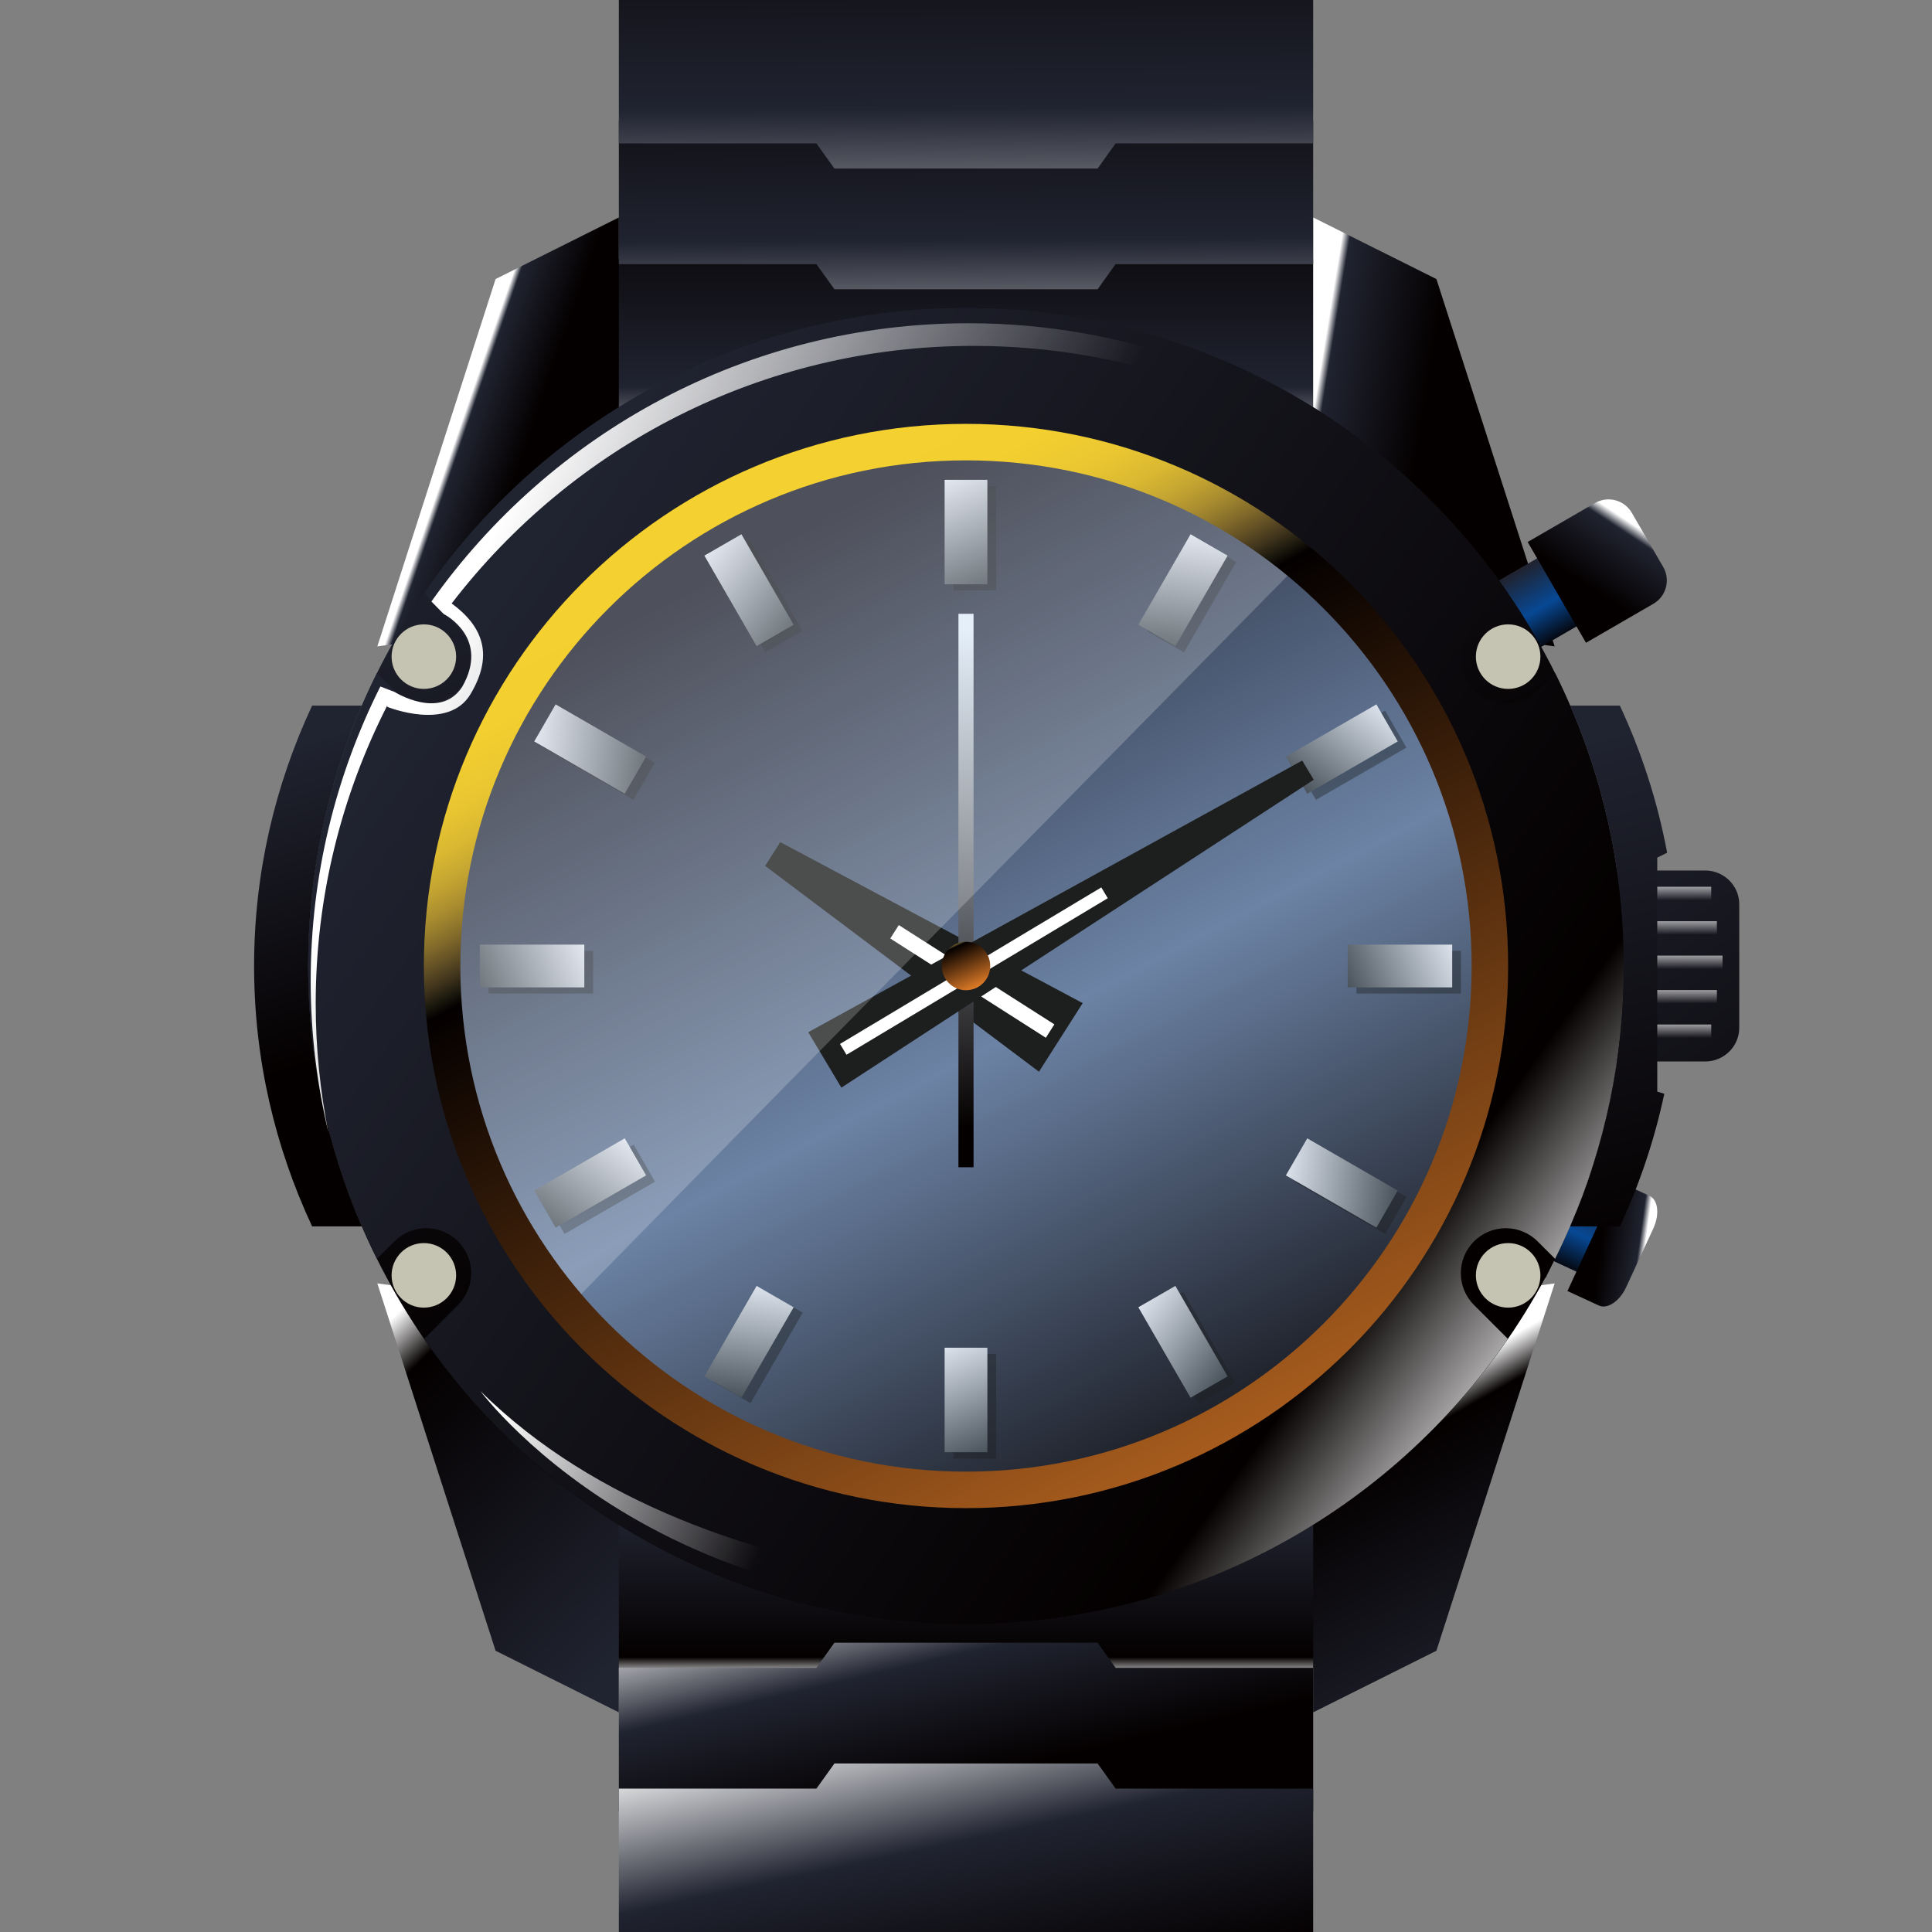 <?xml version="1.0" encoding="UTF-8"?>
<!-- Generated by phantom_svg. -->
<svg id="phantom_svg" width="64px" height="64px" xmlns="http://www.w3.org/2000/svg" xmlns:xlink="http://www.w3.org/1999/xlink" version="1.1">
  <rect width="100%" height="100%" fill="#808080" stroke="none"/>
  <defs>
    <!-- Images. -->
    <svg id="frame0" viewBox="0 0 64 64" preserveAspectRatio="none" xmlns:dc="http://purl.org/dc/elements/1.1/" xmlns:cc="http://creativecommons.org/ns#" xmlns:rdf="http://www.w3.org/1999/02/22-rdf-syntax-ns#" xmlns:svg="http://www.w3.org/2000/svg" xmlns="http://www.w3.org/2000/svg" xmlns:sodipodi="http://sodipodi.sourceforge.net/DTD/sodipodi-0.dtd" xmlns:inkscape="http://www.inkscape.org/namespaces/inkscape">
      <defs id="frame0_defs533"/>
      <sodipodi:namedview pagecolor="#ffffff" bordercolor="#666666" borderopacity="1" objecttolerance="10" gridtolerance="10" guidetolerance="10" inkscape:pageopacity="0" inkscape:pageshadow="2" inkscape:window-width="640" inkscape:window-height="480" id="frame0_namedview531"/>
      <g id="frame0_g3">
        <linearGradient id='frame0_SVGID_1_' gradientUnits='userSpaceOnUse' x1='48.215' y1='23.134' x2='63.15' y2='42.944'>
          <stop offset='0' style='stop-color:#FFFFFF' id='frame0_stop6'/>
          <stop offset='0.145' style='stop-color:#202330' id='frame0_stop8'/>
          <stop offset='1' style='stop-color:#040000' id='frame0_stop10'/>
        </linearGradient>
        <path style='fill:url(#frame0_SVGID_1_);' d='M52.184,34.047c0,0.614,0.507,1.116,1.125,1.116h3.181   c0.618,0,1.125-0.502,1.125-1.116v-4.094c0-0.613-0.507-1.116-1.125-1.116h-3.181   c-0.618,0-1.125,0.503-1.125,1.116V34.047z' id='frame0_path12'/>
        <g id='frame0_g14'>
          <linearGradient id='frame0_SVGID_2_' gradientUnits='userSpaceOnUse' x1='32' y1='50.167' x2='32' y2='55.584'>
            <stop offset='0' style='stop-color:#202330' id='frame0_stop17'/>
            <stop offset='0.873' style='stop-color:#040000' id='frame0_stop19'/>
            <stop offset='1' style='stop-color:#FFFFFF' id='frame0_stop21'/>
          </linearGradient>
          <rect x='20.041' y='49.683' style='fill:url(#frame0_SVGID_2_);' width='23.918' height='5.667' id='frame0_rect23'/>
          <g id='frame0_g25'>
            <linearGradient id='frame0_SVGID_3_' gradientUnits='userSpaceOnUse' x1='22.279' y1='53.127' x2='13.112' y2='43.543'>
              <stop offset='0' style='stop-color:#202330' id='frame0_stop28'/>
              <stop offset='0.873' style='stop-color:#040000' id='frame0_stop30'/>
              <stop offset='1' style='stop-color:#FFFFFF' id='frame0_stop32'/>
            </linearGradient>
            <polygon style='fill:url(#frame0_SVGID_3_);' points='20.5,56.724 16.417,54.683 12.5,42.515 20.5,43.583    ' id='frame0_polygon34'/>
            <linearGradient id='frame0_SVGID_4_' gradientUnits='userSpaceOnUse' x1='50.987' y1='55.751' x2='45.821' y2='46.667'>
              <stop offset='0' style='stop-color:#202330' id='frame0_stop37'/>
              <stop offset='0.873' style='stop-color:#040000' id='frame0_stop39'/>
              <stop offset='1' style='stop-color:#FFFFFF' id='frame0_stop41'/>
            </linearGradient>
            <polygon style='fill:url(#frame0_SVGID_4_);' points='43.5,56.724 47.583,54.683 51.5,42.515 43.5,43.583    ' id='frame0_polygon43'/>
          </g>
        </g>
        <linearGradient id='frame0_SVGID_5_' gradientUnits='userSpaceOnUse' x1='32' y1='16.333' x2='32' y2='6.109'>
          <stop offset='0' style='stop-color:#FFFFFF' id='frame0_stop46'/>
          <stop offset='0.345' style='stop-color:#202330' id='frame0_stop48'/>
          <stop offset='1' style='stop-color:#040000' id='frame0_stop50'/>
        </linearGradient>
        <rect x='20.041' y='8.578' style='fill:url(#frame0_SVGID_5_);' width='23.918' height='5.667' id='frame0_rect52'/>
        <g id='frame0_g54'>
          <linearGradient id='frame0_SVGID_6_' gradientUnits='userSpaceOnUse' x1='15.321' y1='13.9' x2='17.488' y2='14.65'>
            <stop offset='0' style='stop-color:#FFFFFF' id='frame0_stop57'/>
            <stop offset='0.091' style='stop-color:#202330' id='frame0_stop59'/>
            <stop offset='1' style='stop-color:#040000' id='frame0_stop61'/>
          </linearGradient>
          <polygon style='fill:url(#frame0_SVGID_6_);' points='20.5,7.204 16.417,9.244 12.5,21.412 20.5,20.344   ' id='frame0_polygon63'/>
          <linearGradient id='frame0_SVGID_7_' gradientUnits='userSpaceOnUse' x1='43.488' y1='13.772' x2='47.072' y2='14.355'>
            <stop offset='0' style='stop-color:#FFFFFF' id='frame0_stop66'/>
            <stop offset='0.073' style='stop-color:#202330' id='frame0_stop68'/>
            <stop offset='1' style='stop-color:#040000' id='frame0_stop70'/>
          </linearGradient>
          <polygon style='fill:url(#frame0_SVGID_7_);' points='43.5,7.204 47.583,9.244 51.5,21.412 43.5,20.344   ' id='frame0_polygon72'/>
        </g>
        <linearGradient id='frame0_SVGID_8_' gradientUnits='userSpaceOnUse' x1='32.049' y1='14.606' x2='31.965' y2='0.356'>
          <stop offset='0' style='stop-color:#FFFFFF' id='frame0_stop75'/>
          <stop offset='0.467' style='stop-color:#202330' id='frame0_stop77'/>
          <stop offset='1' style='stop-color:#040000' id='frame0_stop79'/>
        </linearGradient>
        <polygon style='fill:url(#frame0_SVGID_8_);' points='43.5,4 20.5,4 20.5,8.75 27.045,8.75    27.642,9.583 36.359,9.583 36.956,8.75 43.5,8.75  ' id='frame0_polygon81'/>
        <linearGradient id='frame0_SVGID_9_' gradientUnits='userSpaceOnUse' x1='32.059' y1='11.705' x2='31.957' y2='-5.68'>
          <stop offset='0' style='stop-color:#FFFFFF' id='frame0_stop84'/>
          <stop offset='0.467' style='stop-color:#202330' id='frame0_stop86'/>
          <stop offset='1' style='stop-color:#040000' id='frame0_stop88'/>
        </linearGradient>
        <polygon style='fill:url(#frame0_SVGID_9_);' points='43.5,-1.25 20.5,-1.25 20.5,4.75 27.045,4.75 27.642,5.583    36.359,5.583 36.956,4.75 43.5,4.75  ' id='frame0_polygon90'/>
        <g id='frame0_g92'>
          <linearGradient id='frame0_SVGID_10_' gradientUnits='userSpaceOnUse' x1='30.544' y1='51.385' x2='32.294' y2='58.884'>
            <stop offset='0' style='stop-color:#FFFFFF' id='frame0_stop95'/>
            <stop offset='0.467' style='stop-color:#202330' id='frame0_stop97'/>
            <stop offset='1' style='stop-color:#040000' id='frame0_stop99'/>
          </linearGradient>
          <polygon style='fill:url(#frame0_SVGID_10_);' points='43.5,60 20.5,60 20.5,55.25 27.045,55.25 27.642,54.417     36.359,54.417 36.956,55.25 43.5,55.25   ' id='frame0_polygon101'/>
          <linearGradient id='frame0_SVGID_11_' gradientUnits='userSpaceOnUse' x1='30.644' y1='56.149' x2='32.89' y2='66.6'>
            <stop offset='0' style='stop-color:#FFFFFF' id='frame0_stop104'/>
            <stop offset='0.467' style='stop-color:#202330' id='frame0_stop106'/>
            <stop offset='1' style='stop-color:#040000' id='frame0_stop108'/>
          </linearGradient>
          <polygon style='fill:url(#frame0_SVGID_11_);' points='43.5,65.667 20.5,65.667 20.5,59.25 27.045,59.25     27.642,58.418 36.359,58.418 36.956,59.25 43.5,59.25   ' id='frame0_polygon110'/>
        </g>
        <g id='frame0_g112'>
          <linearGradient id='frame0_SVGID_12_' gradientUnits='userSpaceOnUse' x1='-73.114' y1='-1.76' x2='-70.296' y2='-1.76' gradientTransform='matrix(-0.42 0.907 -0.629 -0.291 20.384 105.002)'>
            <stop offset='0' style='stop-color:#202330' id='frame0_stop115'/>
            <stop offset='0.527' style='stop-color:#074894' id='frame0_stop117'/>
            <stop offset='1' style='stop-color:#040000' id='frame0_stop119'/>
          </linearGradient>
          <polygon style='fill:url(#frame0_SVGID_12_);' points='49.242,40.742 50.378,38.294 54.102,40.019     52.966,42.471   ' id='frame0_polygon121'/>
          <linearGradient id='frame0_SVGID_13_' gradientUnits='userSpaceOnUse' x1='-73.046' y1='-6.199' x2='-72.047' y2='-4.201' gradientTransform='matrix(-0.42 0.907 -0.555 -0.257 20.429 105.583)'>
            <stop offset='0' style='stop-color:#FFFFFF' id='frame0_stop124'/>
            <stop offset='0.145' style='stop-color:#202330' id='frame0_stop126'/>
            <stop offset='1' style='stop-color:#040000' id='frame0_stop128'/>
          </linearGradient>
          <path style='fill:url(#frame0_SVGID_13_);' d='M51.924,42.767l1.039,0.479    c0.281,0.133,0.687-0.138,0.902-0.599l0.904-1.954    c0.214-0.463,0.157-0.945-0.124-1.077l-1.041-0.481L51.924,42.767z' id='frame0_path130'/>
          <linearGradient id='frame0_SVGID_14_' gradientUnits='userSpaceOnUse' x1='-77.24' y1='-5.319' x2='-75.903' y2='-2.647' gradientTransform='matrix(-0.42 0.907 -0.75 -0.347 15.957 107.681)'>
            <stop offset='0' style='stop-color:#FFFFFF' id='frame0_stop133'/>
            <stop offset='0.145' style='stop-color:#202330' id='frame0_stop135'/>
            <stop offset='1' style='stop-color:#040000' id='frame0_stop137'/>
          </linearGradient>
          <polygon style='fill:url(#frame0_SVGID_14_);' points='48.176,41.593 50.335,36.931 52.837,38.806     51.202,42.334   ' id='frame0_polygon139'/>
        </g>
        <g id='frame0_g141'>
          <linearGradient id='frame0_SVGID_15_' gradientUnits='userSpaceOnUse' x1='23.742' y1='-20.509' x2='26.459' y2='-20.509' gradientTransform='matrix(0.501 0.866 -0.866 0.501 20.653 8.609)'>
            <stop offset='0' style='stop-color:#202330' id='frame0_stop144'/>
            <stop offset='0.527' style='stop-color:#074894' id='frame0_stop146'/>
            <stop offset='1' style='stop-color:#040000' id='frame0_stop148'/>
          </linearGradient>
          <polygon style='fill:url(#frame0_SVGID_15_);' points='49.119,22.548 47.813,20.293 52.756,17.434     54.061,19.688   ' id='frame0_polygon150'/>
          <linearGradient id='frame0_SVGID_16_' gradientUnits='userSpaceOnUse' x1='24.116' y1='-24.448' x2='25.254' y2='-22.173' gradientTransform='matrix(0.501 0.866 -0.866 0.501 20.653 8.609)'>
            <stop offset='0' style='stop-color:#FFFFFF' id='frame0_stop153'/>
            <stop offset='0.145' style='stop-color:#202330' id='frame0_stop155'/>
            <stop offset='1' style='stop-color:#040000' id='frame0_stop157'/>
          </linearGradient>
          <path style='fill:url(#frame0_SVGID_16_);' d='M52.538,21.293L54.772,20    c0.423-0.245,0.57-0.792,0.325-1.217l-1.042-1.797    c-0.245-0.423-0.793-0.57-1.216-0.324l-2.233,1.292L52.538,21.293z' id='frame0_path159'/>
        </g>
        <g id='frame0_g161'>
          <linearGradient id='frame0_SVGID_17_' gradientUnits='userSpaceOnUse' x1='55.406' y1='29.062' x2='55.406' y2='29.823'>
            <stop offset='0' style='stop-color:#FFFFFF' id='frame0_stop164'/>
            <stop offset='1' style='stop-color:#FFFFFF;stop-opacity:0' id='frame0_stop166'/>
          </linearGradient>
          <rect x='54.125' y='29.375' style='fill:url(#frame0_SVGID_17_);' width='2.562' height='0.625' id='frame0_rect168'/>
          <linearGradient id='frame0_SVGID_18_' gradientUnits='userSpaceOnUse' x1='55.594' y1='30.203' x2='55.594' y2='30.963'>
            <stop offset='0' style='stop-color:#FFFFFF' id='frame0_stop171'/>
            <stop offset='1' style='stop-color:#FFFFFF;stop-opacity:0' id='frame0_stop173'/>
          </linearGradient>
          <rect x='54.312' y='30.516' style='fill:url(#frame0_SVGID_18_);' width='2.562' height='0.625' id='frame0_rect175'/>
          <linearGradient id='frame0_SVGID_19_' gradientUnits='userSpaceOnUse' x1='55.781' y1='31.344' x2='55.781' y2='32.104'>
            <stop offset='0' style='stop-color:#FFFFFF' id='frame0_stop178'/>
            <stop offset='1' style='stop-color:#FFFFFF;stop-opacity:0' id='frame0_stop180'/>
          </linearGradient>
          <rect x='54.5' y='31.656' style='fill:url(#frame0_SVGID_19_);' width='2.562' height='0.625' id='frame0_rect182'/>
          <linearGradient id='frame0_SVGID_20_' gradientUnits='userSpaceOnUse' x1='55.594' y1='32.484' x2='55.594' y2='33.245'>
            <stop offset='0' style='stop-color:#FFFFFF' id='frame0_stop185'/>
            <stop offset='1' style='stop-color:#FFFFFF;stop-opacity:0' id='frame0_stop187'/>
          </linearGradient>
          <rect x='54.312' y='32.797' style='fill:url(#frame0_SVGID_20_);' width='2.562' height='0.625' id='frame0_rect189'/>
          <linearGradient id='frame0_SVGID_21_' gradientUnits='userSpaceOnUse' x1='55.406' y1='33.625' x2='55.406' y2='34.385'>
            <stop offset='0' style='stop-color:#FFFFFF' id='frame0_stop192'/>
            <stop offset='1' style='stop-color:#FFFFFF;stop-opacity:0' id='frame0_stop194'/>
          </linearGradient>
          <rect x='54.125' y='33.938' style='fill:url(#frame0_SVGID_21_);' width='2.562' height='0.625' id='frame0_rect196'/>
        </g>
        <linearGradient id='frame0_SVGID_22_' gradientUnits='userSpaceOnUse' x1='21.747' y1='11.908' x2='34.08' y2='36.075'>
          <stop offset='0' style='stop-color:#202330' id='frame0_stop199'/>
          <stop offset='1' style='stop-color:#040000' id='frame0_stop201'/>
        </linearGradient>
        <circle style='fill:url(#frame0_SVGID_22_);' cx='32' cy='32' r='21.792' id='frame0_circle203'/>
        <linearGradient id='frame0_SVGID_23_' gradientUnits='userSpaceOnUse' x1='15.925' y1='20.449' x2='51.76' y2='46.199'>
          <stop offset='0' style='stop-color:#202330' id='frame0_stop206'/>
          <stop offset='0.836' style='stop-color:#040000' id='frame0_stop208'/>
          <stop offset='1' style='stop-color:#FFFFFF' id='frame0_stop210'/>
        </linearGradient>
        <path style='fill:url(#frame0_SVGID_23_);' d='M48.828,43.229c-0.582-0.582-0.582-1.525,0-2.107   s1.525-0.582,2.107,0l0.579,0.578C52.97,38.777,53.792,35.486,53.792,32   c0-3.485-0.822-6.777-2.277-9.699l-0.579,0.579   c-0.582,0.581-1.525,0.582-2.107-0c-0.582-0.582-0.582-1.525,0-2.107   l1.124-1.124C46.021,13.948,39.448,10.208,32,10.208   c-7.449,0-14.021,3.74-17.952,9.441l1.124,1.124   c0.582,0.582,0.582,1.525,0,2.107c-0.582,0.583-1.525,0.582-2.107,0   l-0.579-0.579C11.031,25.223,10.208,28.515,10.208,32   c0,3.486,0.823,6.778,2.278,9.699l0.579-0.578c0.582-0.582,1.525-0.582,2.107,0   s0.582,1.525,0,2.107l-1.123,1.123C17.979,50.053,24.552,53.792,32,53.792   s14.021-3.739,17.951-9.44L48.828,43.229z' id='frame0_path212'/>
        <linearGradient id='frame0_SVGID_24_' gradientUnits='userSpaceOnUse' x1='24.867' y1='18.454' x2='42.2' y2='51.37'>
          <stop offset='0' style='stop-color:#202330' id='frame0_stop215'/>
          <stop offset='0.485' style='stop-color:#6C83A5' id='frame0_stop217'/>
          <stop offset='1' style='stop-color:#040000' id='frame0_stop219'/>
        </linearGradient>
        <circle style='fill:url(#frame0_SVGID_24_);' cx='32' cy='32' r='17.151' id='frame0_circle221'/>
        <g id='frame0_g223'>
          <polygon style='fill:#1D1E1E;' points='34.417,35.502 25.347,28.684 25.848,27.897 35.866,33.229       ' id='frame0_polygon225'/>
          <rect x='31.94' y='29.438' transform='matrix(0.538 -0.843 0.843 0.538 -12.509 42.176)' style='fill:#FFFFFF;' width='0.526' height='6.113' id='frame0_rect227'/>
        </g>
        <g id='frame0_g229'>
          <circle style='fill:#C5C3B2;' cx='14.041' cy='21.752' r='1.069' id='frame0_circle231'/>
          <circle style='fill:#C5C3B2;' cx='14.041' cy='42.248' r='1.069' id='frame0_circle233'/>
          <circle style='fill:#C5C3B2;' cx='49.959' cy='21.752' r='1.069' id='frame0_circle235'/>
          <circle style='fill:#C5C3B2;' cx='49.959' cy='42.248' r='1.069' id='frame0_circle237'/>
        </g>
        <linearGradient id='frame0_SVGID_25_' gradientUnits='userSpaceOnUse' x1='32' y1='20.834' x2='32' y2='37.342'>
          <stop offset='0' style='stop-color:#DEEBF8' id='frame0_stop240'/>
          <stop offset='1' style='stop-color:#040000' id='frame0_stop242'/>
        </linearGradient>
        <rect x='31.75' y='20.333' style='fill:url(#frame0_SVGID_25_);' width='0.5' height='18.334' id='frame0_rect244'/>
        <g id='frame0_g246'>
          <linearGradient id='frame0_SVGID_26_' gradientUnits='userSpaceOnUse' x1='8.416' y1='32' x2='8.417' y2='32'>
            <stop offset='0' style='stop-color:#202330' id='frame0_stop249'/>
            <stop offset='1' style='stop-color:#040000' id='frame0_stop251'/>
          </linearGradient>
          <path style='opacity:0.66;fill:url(#frame0_SVGID_26_);' d='M8.416,32c0,0.012,0.001,0.023,0.001,0.036    v-0.072C8.417,31.977,8.416,31.988,8.416,32z' id='frame0_path253'/>
          <linearGradient id='frame0_SVGID_27_' gradientUnits='userSpaceOnUse' x1='8.854' y1='24.995' x2='11.938' y2='34.745'>
            <stop offset='0' style='stop-color:#202330' id='frame0_stop256'/>
            <stop offset='1' style='stop-color:#040000' id='frame0_stop258'/>
          </linearGradient>
          <path style='fill:url(#frame0_SVGID_27_);' d='M10.339,23.375c-1.231,2.635-1.917,5.538-1.922,8.589    v0.072c0.005,3.051,0.691,5.954,1.922,8.589h1.646    c-1.142-2.645-1.777-5.561-1.777-8.625s0.636-5.979,1.777-8.625H10.339z' id='frame0_path260'/>
          <linearGradient id='frame0_SVGID_28_' gradientUnits='userSpaceOnUse' x1='51.191' y1='24.872' x2='55.358' y2='41.123'>
            <stop offset='0' style='stop-color:#202330' id='frame0_stop263'/>
            <stop offset='1' style='stop-color:#040000' id='frame0_stop265'/>
          </linearGradient>
          <path style='fill:url(#frame0_SVGID_28_);' d='M54.898,28.411l0.328-0.164    c-0.319-1.699-0.847-3.333-1.566-4.872h-1.646    c1.142,2.646,1.777,5.561,1.777,8.625s-0.636,5.98-1.776,8.625h1.646    c0.651-1.394,1.145-2.864,1.471-4.391l-0.233-0.073V28.411z' id='frame0_path267'/>
          <linearGradient id='frame0_SVGID_29_' gradientUnits='userSpaceOnUse' x1='55.583' y1='32' x2='55.584' y2='32'>
            <stop offset='0' style='stop-color:#202330' id='frame0_stop270'/>
            <stop offset='1' style='stop-color:#040000' id='frame0_stop272'/>
          </linearGradient>
          <path style='opacity:0.66;fill:url(#frame0_SVGID_29_);' d='M55.584,32c0-0.012-0.001-0.023-0.001-0.036    v0.072C55.583,32.023,55.584,32.012,55.584,32z' id='frame0_path274'/>
          <linearGradient id='frame0_SVGID_30_' gradientUnits='userSpaceOnUse' x1='55.584' y1='27.596' x2='55.584' y2='36.021'>
            <stop offset='0' style='stop-color:#202330' id='frame0_stop277'/>
            <stop offset='1' style='stop-color:#040000' id='frame0_stop279'/>
          </linearGradient>
          <path style='fill:url(#frame0_SVGID_30_);' d='M55.584,32c0-0.012-0.001-0.023-0.001-0.036v0.072    C55.583,32.023,55.584,32.012,55.584,32z' id='frame0_path281'/>
        </g>
        <g style='opacity:0.39;' id='frame0_g283'>
          <g id='frame0_g285'>
            <g id='frame0_g287'>
              <rect x='31.583' y='16.101' style='fill:#1D1E1E;' width='1.416' height='3.461' id='frame0_rect289'/>
              <rect x='31.583' y='44.852' style='fill:#1D1E1E;' width='1.416' height='3.461' id='frame0_rect291'/>
            </g>
            <g id='frame0_g293'>
              <rect x='44.936' y='31.498' style='fill:#1D1E1E;' width='3.461' height='1.416' id='frame0_rect295'/>
              <rect x='16.186' y='31.498' style='fill:#1D1E1E;' width='3.461' height='1.416' id='frame0_rect297'/>
            </g>
          </g>
          <g id='frame0_g299'>
            <g id='frame0_g301'>
              <rect x='24.395' y='18.026' transform='matrix(0.866 -0.5 0.5 0.866 -6.515 15.196)' style='fill:#1D1E1E;' width='1.416' height='3.461' id='frame0_rect303'/>
              <rect x='38.771' y='42.926' transform='matrix(0.866 -0.499 0.499 0.866 -17.026 25.683)' style='fill:#1D1E1E;' width='1.416' height='3.46' id='frame0_rect305'/>
            </g>
            <g id='frame0_g307'>
              <rect x='44.032' y='23.288' transform='matrix(0.5 0.866 -0.866 0.5 44.033 -26.237)' style='fill:#1D1E1E;' width='1.416' height='3.461' id='frame0_rect309'/>
              <rect x='19.134' y='37.664' transform='matrix(0.5 0.866 -0.866 0.5 44.041 2.516)' style='fill:#1D1E1E;' width='1.416' height='3.461' id='frame0_rect311'/>
            </g>
          </g>
          <g id='frame0_g313'>
            <g id='frame0_g315'>
              <rect x='19.134' y='23.288' transform='matrix(0.5 -0.866 0.866 0.5 -11.747 29.687)' style='fill:#1D1E1E;' width='1.416' height='3.461' id='frame0_rect317'/>
              <rect x='44.032' y='37.664' transform='matrix(0.5 -0.866 0.866 0.5 -11.745 58.449)' style='fill:#1D1E1E;' width='1.416' height='3.461' id='frame0_rect319'/>
            </g>
            <g id='frame0_g321'>
              <rect x='38.77' y='18.027' transform='matrix(0.866 0.5 -0.5 0.866 15.164 -17.09)' style='fill:#1D1E1E;' width='1.416' height='3.461' id='frame0_rect323'/>
              <rect x='24.396' y='42.924' transform='matrix(0.866 0.499 -0.499 0.866 25.656 -6.569)' style='fill:#1D1E1E;' width='1.416' height='3.462' id='frame0_rect325'/>
            </g>
          </g>
        </g>
        <g id='frame0_g327'>
          <g id='frame0_g329'>
            <g id='frame0_g331'>
              <linearGradient id='frame0_SVGID_31_' gradientUnits='userSpaceOnUse' x1='31.164' y1='15.62' x2='33.146' y2='20.375'>
                <stop offset='0' style='stop-color:#FFFFFF' id='frame0_stop334'/>
                <stop offset='0.079' style='stop-color:#D7DEE8' id='frame0_stop336'/>
                <stop offset='0.952' style='stop-color:#29333B' id='frame0_stop338'/>
              </linearGradient>
              <rect x='31.292' y='15.895' style='fill:url(#frame0_SVGID_31_);' width='1.416' height='3.461' id='frame0_rect340'/>
              <linearGradient id='frame0_SVGID_32_' gradientUnits='userSpaceOnUse' x1='31.165' y1='44.37' x2='33.146' y2='49.125'>
                <stop offset='0' style='stop-color:#FFFFFF' id='frame0_stop343'/>
                <stop offset='0.079' style='stop-color:#D7DEE8' id='frame0_stop345'/>
                <stop offset='0.952' style='stop-color:#29333B' id='frame0_stop347'/>
              </linearGradient>
              <rect x='31.292' y='44.645' style='fill:url(#frame0_SVGID_32_);' width='1.416' height='3.461' id='frame0_rect349'/>
            </g>
            <g id='frame0_g351'>
              <linearGradient id='frame0_SVGID_33_' gradientUnits='userSpaceOnUse' x1='31.164' y1='15.62' x2='33.146' y2='20.375' gradientTransform='matrix(0 1 -1 0 64 0)'>
                <stop offset='0' style='stop-color:#FFFFFF' id='frame0_stop354'/>
                <stop offset='0.079' style='stop-color:#D7DEE8' id='frame0_stop356'/>
                <stop offset='0.952' style='stop-color:#29333B' id='frame0_stop358'/>
              </linearGradient>
              <rect x='44.645' y='31.292' style='fill:url(#frame0_SVGID_33_);' width='3.461' height='1.416' id='frame0_rect360'/>
              <linearGradient id='frame0_SVGID_34_' gradientUnits='userSpaceOnUse' x1='31.164' y1='44.37' x2='33.146' y2='49.125' gradientTransform='matrix(0 1 -1 0 64 0)'>
                <stop offset='0' style='stop-color:#FFFFFF' id='frame0_stop363'/>
                <stop offset='0.079' style='stop-color:#D7DEE8' id='frame0_stop365'/>
                <stop offset='0.952' style='stop-color:#29333B' id='frame0_stop367'/>
              </linearGradient>
              <rect x='15.895' y='31.292' style='fill:url(#frame0_SVGID_34_);' width='3.461' height='1.416' id='frame0_rect369'/>
            </g>
          </g>
          <g id='frame0_g371'>
            <g id='frame0_g373'>
              <linearGradient id='frame0_SVGID_35_' gradientUnits='userSpaceOnUse' x1='31.241' y1='15.902' x2='33.223' y2='20.659' gradientTransform='matrix(0.866 -0.5 0.5 0.866 -11.92 20.081)'>
                <stop offset='0' style='stop-color:#FFFFFF' id='frame0_stop376'/>
                <stop offset='0.079' style='stop-color:#D7DEE8' id='frame0_stop378'/>
                <stop offset='0.952' style='stop-color:#29333B' id='frame0_stop380'/>
              </linearGradient>
              <polygon style='fill:url(#frame0_SVGID_35_);' points='26.291,20.696 25.064,21.404 23.334,18.406       24.561,17.698     ' id='frame0_polygon382'/>
              <linearGradient id='frame0_SVGID_36_' gradientUnits='userSpaceOnUse' x1='31.24' y1='44.653' x2='33.222' y2='49.409' gradientTransform='matrix(0.866 -0.5 0.5 0.866 -11.92 20.081)'>
                <stop offset='0' style='stop-color:#FFFFFF' id='frame0_stop385'/>
                <stop offset='0.079' style='stop-color:#D7DEE8' id='frame0_stop387'/>
                <stop offset='0.952' style='stop-color:#29333B' id='frame0_stop389'/>
              </linearGradient>
              <polygon style='fill:url(#frame0_SVGID_36_);' points='40.666,45.594 39.439,46.302 37.709,43.305       38.936,42.597     ' id='frame0_polygon391'/>
            </g>
            <g id='frame0_g393'>
              <linearGradient id='frame0_SVGID_37_' gradientUnits='userSpaceOnUse' x1='31.24' y1='15.903' x2='33.221' y2='20.658' gradientTransform='matrix(0.5 0.866 -0.866 0.5 43.92 -11.919)'>
                <stop offset='0' style='stop-color:#FFFFFF' id='frame0_stop396'/>
                <stop offset='0.079' style='stop-color:#D7DEE8' id='frame0_stop398'/>
                <stop offset='0.952' style='stop-color:#29333B' id='frame0_stop400'/>
              </linearGradient>
              <polygon style='fill:url(#frame0_SVGID_37_);' points='43.305,26.291 42.597,25.065 45.594,23.334       46.302,24.561     ' id='frame0_polygon402'/>
              <linearGradient id='frame0_SVGID_38_' gradientUnits='userSpaceOnUse' x1='31.239' y1='44.654' x2='33.221' y2='49.41' gradientTransform='matrix(0.5 0.866 -0.866 0.5 43.92 -11.919)'>
                <stop offset='0' style='stop-color:#FFFFFF' id='frame0_stop405'/>
                <stop offset='0.079' style='stop-color:#D7DEE8' id='frame0_stop407'/>
                <stop offset='0.952' style='stop-color:#29333B' id='frame0_stop409'/>
              </linearGradient>
              <polygon style='fill:url(#frame0_SVGID_38_);' points='18.406,40.666 17.698,39.439 20.695,37.709       21.403,38.936     ' id='frame0_polygon411'/>
            </g>
          </g>
          <g id='frame0_g413'>
            <g id='frame0_g415'>
              <linearGradient id='frame0_SVGID_39_' gradientUnits='userSpaceOnUse' x1='31.447' y1='15.695' x2='33.429' y2='20.451' gradientTransform='matrix(0.5 -0.866 0.866 0.5 -11.919 43.92)'>
                <stop offset='0' style='stop-color:#FFFFFF' id='frame0_stop418'/>
                <stop offset='0.079' style='stop-color:#D7DEE8' id='frame0_stop420'/>
                <stop offset='0.952' style='stop-color:#29333B' id='frame0_stop422'/>
              </linearGradient>
              <polygon style='fill:url(#frame0_SVGID_39_);' points='21.404,25.065 20.695,26.292 17.698,24.561       18.406,23.334     ' id='frame0_polygon424'/>
              <linearGradient id='frame0_SVGID_40_' gradientUnits='userSpaceOnUse' x1='31.448' y1='44.445' x2='33.429' y2='49.201' gradientTransform='matrix(0.5 -0.866 0.866 0.5 -11.919 43.92)'>
                <stop offset='0' style='stop-color:#FFFFFF' id='frame0_stop427'/>
                <stop offset='0.079' style='stop-color:#D7DEE8' id='frame0_stop429'/>
                <stop offset='0.952' style='stop-color:#29333B' id='frame0_stop431'/>
              </linearGradient>
              <polygon style='fill:url(#frame0_SVGID_40_);' points='46.302,39.439 45.594,40.666 42.597,38.936       43.305,37.709     ' id='frame0_polygon433'/>
            </g>
            <g id='frame0_g435'>
              <linearGradient id='frame0_SVGID_41_' gradientUnits='userSpaceOnUse' x1='31.448' y1='15.696' x2='33.429' y2='20.451' gradientTransform='matrix(0.866 0.5 -0.5 0.866 20.081 -11.919)'>
                <stop offset='0' style='stop-color:#FFFFFF' id='frame0_stop438'/>
                <stop offset='0.079' style='stop-color:#D7DEE8' id='frame0_stop440'/>
                <stop offset='0.952' style='stop-color:#29333B' id='frame0_stop442'/>
              </linearGradient>
              <polygon style='fill:url(#frame0_SVGID_41_);' points='38.936,21.404 37.709,20.696 39.439,17.699       40.666,18.407     ' id='frame0_polygon444'/>
              <linearGradient id='frame0_SVGID_42_' gradientUnits='userSpaceOnUse' x1='31.447' y1='44.445' x2='33.429' y2='49.201' gradientTransform='matrix(0.866 0.5 -0.5 0.866 20.081 -11.919)'>
                <stop offset='0' style='stop-color:#FFFFFF' id='frame0_stop447'/>
                <stop offset='0.079' style='stop-color:#D7DEE8' id='frame0_stop449'/>
                <stop offset='0.952' style='stop-color:#29333B' id='frame0_stop451'/>
              </linearGradient>
              <polygon style='fill:url(#frame0_SVGID_42_);' points='24.561,46.302 23.334,45.594 25.064,42.597       26.291,43.305     ' id='frame0_polygon453'/>
            </g>
          </g>
        </g>
        <g id='frame0_g455'>
          <polygon style='fill:#1D1E1E;' points='26.774,34.193 43.137,25.195 43.519,25.83     27.872,36.029   ' id='frame0_polygon457'/>
          <rect x='32.041' y='27.113' transform='matrix(0.514 0.858 -0.858 0.514 43.276 -12.031)' style='fill:#FFFFFF;' width='0.418' height='10.088' id='frame0_rect459'/>
        </g>
        <linearGradient id='frame0_SVGID_43_' gradientUnits='userSpaceOnUse' x1='31.467' y1='30.837' x2='32.385' y2='32.839'>
          <stop offset='0' style='stop-color:#F5D130' id='frame0_stop462'/>
          <stop offset='0.097' style='stop-color:#F3CF30' id='frame0_stop464'/>
          <stop offset='0.133' style='stop-color:#EAC731' id='frame0_stop466'/>
          <stop offset='0.158' style='stop-color:#DAB831' id='frame0_stop468'/>
          <stop offset='0.178' style='stop-color:#C3A431' id='frame0_stop470'/>
          <stop offset='0.195' style='stop-color:#A88B2F' id='frame0_stop472'/>
          <stop offset='0.21' style='stop-color:#876F2B' id='frame0_stop474'/>
          <stop offset='0.224' style='stop-color:#635025' id='frame0_stop476'/>
          <stop offset='0.237' style='stop-color:#3D321B' id='frame0_stop478'/>
          <stop offset='0.248' style='stop-color:#17150C' id='frame0_stop480'/>
          <stop offset='0.255' style='stop-color:#040000' id='frame0_stop482'/>
          <stop offset='1' style='stop-color:#F0852A' id='frame0_stop484'/>
        </linearGradient>
        <circle style='fill:url(#frame0_SVGID_43_);' cx='32' cy='32' r='0.802' id='frame0_circle486'/>
        <path style='opacity:0.21;fill:#FFFFFF;' d='M42.933,18.786C39.964,16.328,36.155,14.849,32,14.849   c-9.472,0-17.151,7.679-17.151,17.151c0,4.259,1.561,8.146,4.13,11.145   C24.681,37.315,35.8,26.035,42.933,18.786z' id='frame0_path488'/>
        <linearGradient id='frame0_SVGID_44_' gradientUnits='userSpaceOnUse' x1='22.97' y1='15.126' x2='45.804' y2='57.793'>
          <stop offset='0' style='stop-color:#F5D130' id='frame0_stop491'/>
          <stop offset='0.097' style='stop-color:#F3CF30' id='frame0_stop493'/>
          <stop offset='0.133' style='stop-color:#EAC731' id='frame0_stop495'/>
          <stop offset='0.158' style='stop-color:#DAB831' id='frame0_stop497'/>
          <stop offset='0.178' style='stop-color:#C3A431' id='frame0_stop499'/>
          <stop offset='0.195' style='stop-color:#A88B2F' id='frame0_stop501'/>
          <stop offset='0.21' style='stop-color:#876F2B' id='frame0_stop503'/>
          <stop offset='0.224' style='stop-color:#635025' id='frame0_stop505'/>
          <stop offset='0.237' style='stop-color:#3D321B' id='frame0_stop507'/>
          <stop offset='0.248' style='stop-color:#17150C' id='frame0_stop509'/>
          <stop offset='0.255' style='stop-color:#040000' id='frame0_stop511'/>
          <stop offset='1' style='stop-color:#F0852A' id='frame0_stop513'/>
        </linearGradient>
        <path style='fill:url(#frame0_SVGID_44_);' d='M32,14.041c-9.919,0-17.959,8.04-17.959,17.959   c0,9.918,8.04,17.959,17.959,17.959c9.918,0,17.959-8.041,17.959-17.959   C49.959,22.081,41.918,14.041,32,14.041z M32,48.75c-9.251,0-16.75-7.5-16.75-16.75   c0-9.251,7.499-16.75,16.75-16.75S48.75,22.749,48.75,32C48.75,41.25,41.251,48.75,32,48.75z' id='frame0_path515'/>
        <linearGradient id='frame0_SVGID_45_' gradientUnits='userSpaceOnUse' x1='15.202' y1='20.372' x2='31.035' y2='27.289'>
          <stop offset='0' style='stop-color:#FFFFFF' id='frame0_stop518'/>
          <stop offset='1' style='stop-color:#FFFFFF;stop-opacity:0' id='frame0_stop520'/>
        </linearGradient>
        <path style='fill:url(#frame0_SVGID_45_);' d='M32.083,10.708c-7.35,0-13.846,3.643-17.792,9.218   l0.406,0.413C14.797,20.39,16.217,21.161,15.312,22.75c-0.729,1.125-2.25,0.167-2.25,0.167   l-0.003,0.002c0-0.001,0.001-0.002,0.001-0.002   c-0.002-0.002-0.199-0.077-0.46-0.176C11.126,25.678,10.292,28.99,10.292,32.5   c0,1.727,0.207,3.404,0.586,5.016c-0.273-1.38-0.42-2.806-0.42-4.266   c0-3.557,0.858-6.912,2.369-9.877l0.006,0.044c0,0,2.011,0.814,2.75-0.417   c0.794-1.324,0.39-2.268-0.621-3.01C18.945,14.804,25.206,11.458,32.25,11.458   c10.312,0,18.943,7.165,21.207,16.786C51.477,18.247,42.662,10.708,32.083,10.708z' id='frame0_path522'/>
        <linearGradient id='frame0_SVGID_46_' gradientUnits='userSpaceOnUse' x1='16.792' y1='46.153' x2='25.75' y2='50.067'>
          <stop offset='0' style='stop-color:#FFFFFF' id='frame0_stop525'/>
          <stop offset='1' style='stop-color:#FFFFFF;stop-opacity:0' id='frame0_stop527'/>
        </linearGradient>
        <path style='fill:url(#frame0_SVGID_46_);' d='M15.917,46.084c0,0,6.917,9.332,21.583,6.666   C37.5,52.75,23.583,53.668,15.917,46.084z' id='frame0_path529'/>
      </g>
    </svg>
    <!-- Animation. -->
    <symbol id="animation">
      <use xlink:href="#frame0" visibility="hidden">
        <set id="frame0_anim" attributeName="visibility" to="visible" begin="0s;frame0_anim.end" dur="0.1s"/>
      </use>
    </symbol>
  </defs>
  <!-- Main control. -->
  <animate id="controller" begin="0s" dur="0.1s" repeatCount="indefinite"/>
  <use xlink:href="#frame0">
    <set attributeName="xlink:href" to="#animation" begin="controller.begin"/>
    <set attributeName="xlink:href" to="#frame0" begin="controller.end"/>
  </use>
</svg>